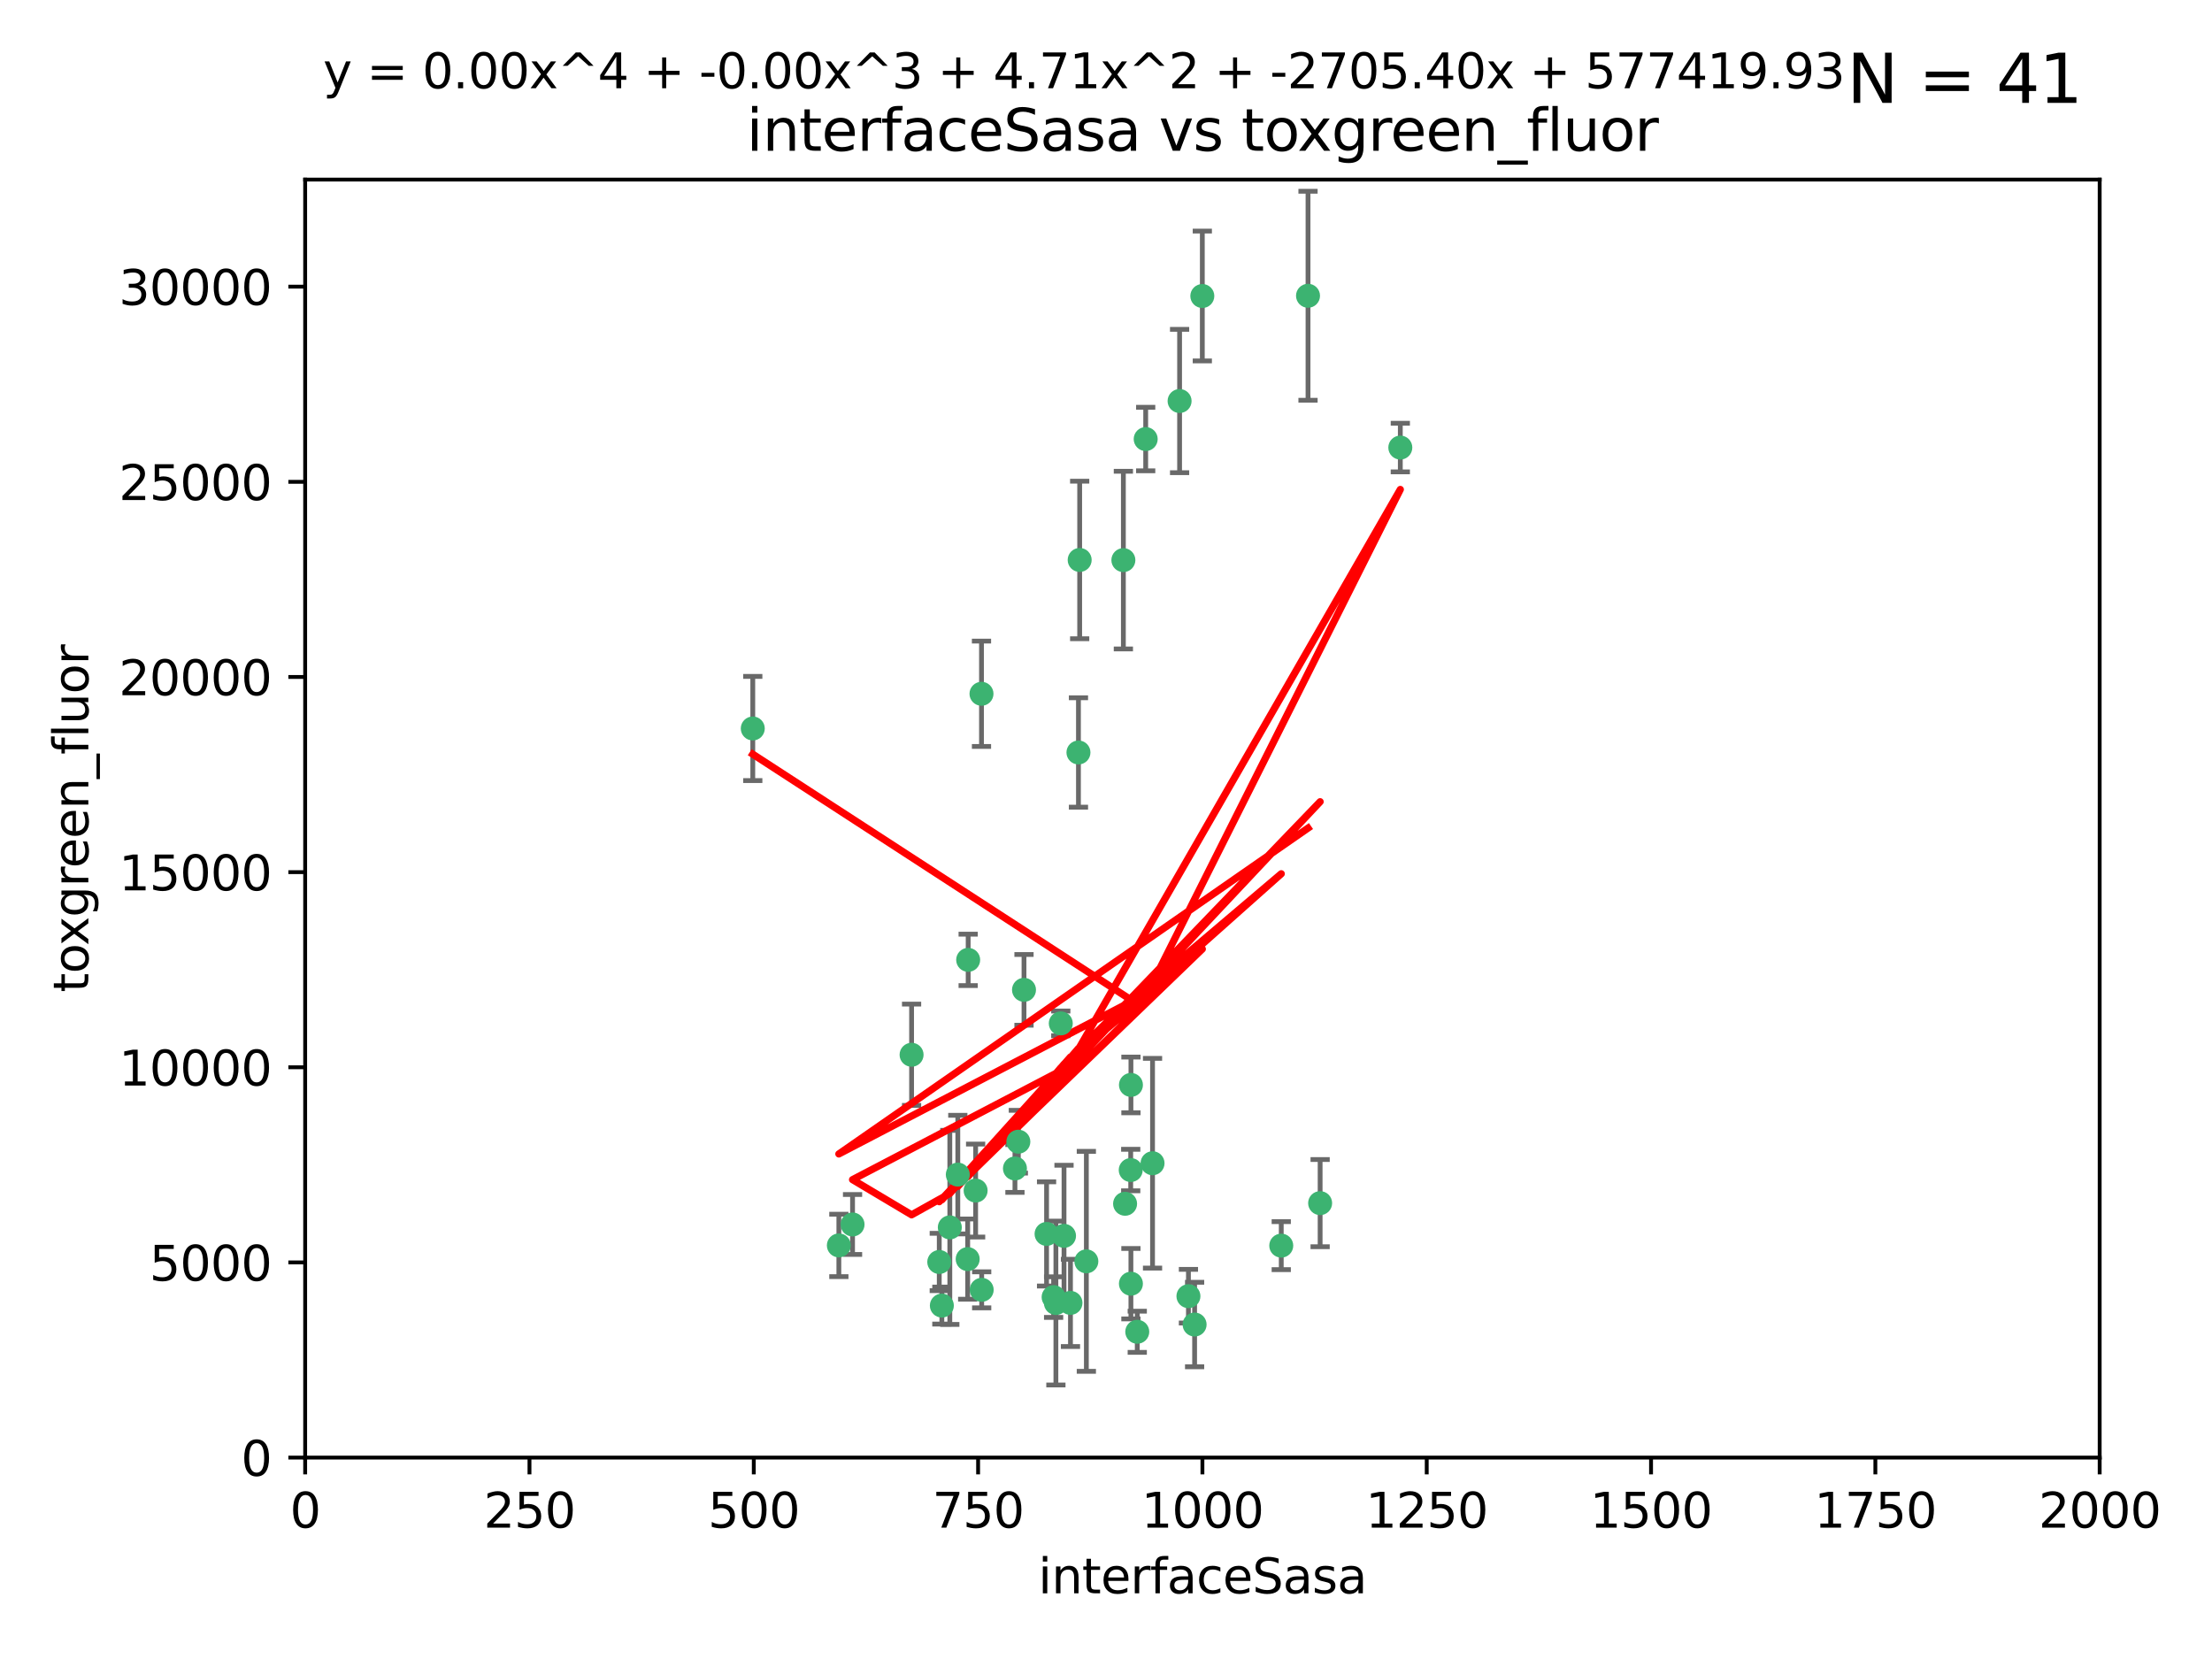<?xml version="1.0" encoding="utf-8" standalone="no"?>
<!DOCTYPE svg PUBLIC "-//W3C//DTD SVG 1.1//EN"
  "http://www.w3.org/Graphics/SVG/1.1/DTD/svg11.dtd">
<svg xmlns:xlink="http://www.w3.org/1999/xlink" width="460.8pt" height="345.6pt" viewBox="0 0 460.8 345.6" xmlns="http://www.w3.org/2000/svg" version="1.1">
 <defs>
  <style type="text/css">*{stroke-linejoin: round; stroke-linecap: butt}</style>
 </defs>
 <g id="figure_1">
  <g id="patch_1">
   <path d="M 0 345.6 
L 460.8 345.6 
L 460.8 0 
L 0 0 
z
" style="fill: #ffffff"/>
  </g>
  <g id="axes_1">
   <g id="patch_2">
    <path d="M 63.571 303.64 
L 437.4 303.64 
L 437.4 37.411 
L 63.571 37.411 
z
" style="fill: #ffffff"/>
   </g>
   <g id="PathCollection_1">
    <defs>
     <path id="mb8d87d3da0" d="M 0 1.118 
C 0.297 1.118 0.581 1 0.791 0.791 
C 1 0.581 1.118 0.297 1.118 0 
C 1.118 -0.297 1 -0.581 0.791 -0.791 
C 0.581 -1 0.297 -1.118 0 -1.118 
C -0.297 -1.118 -0.581 -1 -0.791 -0.791 
C -1 -0.581 -1.118 -0.297 -1.118 0 
C -1.118 0.297 -1 0.581 -0.791 0.791 
C -0.581 1 -0.297 1.118 0 1.118 
z
" style="stroke: #3cb371"/>
    </defs>
    <g clip-path="url(#p6230dd8025)">
     <use xlink:href="#mb8d87d3da0" x="272.484" y="61.614" style="fill: #3cb371; stroke: #3cb371"/>
     <use xlink:href="#mb8d87d3da0" x="174.75" y="259.442" style="fill: #3cb371; stroke: #3cb371"/>
     <use xlink:href="#mb8d87d3da0" x="234.02" y="116.682" style="fill: #3cb371; stroke: #3cb371"/>
     <use xlink:href="#mb8d87d3da0" x="238.669" y="91.463" style="fill: #3cb371; stroke: #3cb371"/>
     <use xlink:href="#mb8d87d3da0" x="245.731" y="83.54" style="fill: #3cb371; stroke: #3cb371"/>
     <use xlink:href="#mb8d87d3da0" x="266.908" y="259.488" style="fill: #3cb371; stroke: #3cb371"/>
     <use xlink:href="#mb8d87d3da0" x="240.095" y="242.324" style="fill: #3cb371; stroke: #3cb371"/>
     <use xlink:href="#mb8d87d3da0" x="291.711" y="93.237" style="fill: #3cb371; stroke: #3cb371"/>
     <use xlink:href="#mb8d87d3da0" x="224.916" y="116.65" style="fill: #3cb371; stroke: #3cb371"/>
     <use xlink:href="#mb8d87d3da0" x="250.465" y="61.664" style="fill: #3cb371; stroke: #3cb371"/>
     <use xlink:href="#mb8d87d3da0" x="204.462" y="144.527" style="fill: #3cb371; stroke: #3cb371"/>
     <use xlink:href="#mb8d87d3da0" x="201.688" y="199.958" style="fill: #3cb371; stroke: #3cb371"/>
     <use xlink:href="#mb8d87d3da0" x="224.662" y="156.754" style="fill: #3cb371; stroke: #3cb371"/>
     <use xlink:href="#mb8d87d3da0" x="204.503" y="268.694" style="fill: #3cb371; stroke: #3cb371"/>
     <use xlink:href="#mb8d87d3da0" x="275.007" y="250.635" style="fill: #3cb371; stroke: #3cb371"/>
     <use xlink:href="#mb8d87d3da0" x="234.375" y="250.767" style="fill: #3cb371; stroke: #3cb371"/>
     <use xlink:href="#mb8d87d3da0" x="221.654" y="257.451" style="fill: #3cb371; stroke: #3cb371"/>
     <use xlink:href="#mb8d87d3da0" x="212.14" y="237.838" style="fill: #3cb371; stroke: #3cb371"/>
     <use xlink:href="#mb8d87d3da0" x="195.666" y="262.896" style="fill: #3cb371; stroke: #3cb371"/>
     <use xlink:href="#mb8d87d3da0" x="235.596" y="226.007" style="fill: #3cb371; stroke: #3cb371"/>
     <use xlink:href="#mb8d87d3da0" x="247.573" y="270.018" style="fill: #3cb371; stroke: #3cb371"/>
     <use xlink:href="#mb8d87d3da0" x="235.59" y="267.417" style="fill: #3cb371; stroke: #3cb371"/>
     <use xlink:href="#mb8d87d3da0" x="201.587" y="262.293" style="fill: #3cb371; stroke: #3cb371"/>
     <use xlink:href="#mb8d87d3da0" x="236.912" y="277.431" style="fill: #3cb371; stroke: #3cb371"/>
     <use xlink:href="#mb8d87d3da0" x="219.488" y="270.21" style="fill: #3cb371; stroke: #3cb371"/>
     <use xlink:href="#mb8d87d3da0" x="196.206" y="271.976" style="fill: #3cb371; stroke: #3cb371"/>
     <use xlink:href="#mb8d87d3da0" x="226.308" y="262.761" style="fill: #3cb371; stroke: #3cb371"/>
     <use xlink:href="#mb8d87d3da0" x="203.241" y="248.016" style="fill: #3cb371; stroke: #3cb371"/>
     <use xlink:href="#mb8d87d3da0" x="248.859" y="275.924" style="fill: #3cb371; stroke: #3cb371"/>
     <use xlink:href="#mb8d87d3da0" x="220.981" y="213.19" style="fill: #3cb371; stroke: #3cb371"/>
     <use xlink:href="#mb8d87d3da0" x="213.318" y="206.203" style="fill: #3cb371; stroke: #3cb371"/>
     <use xlink:href="#mb8d87d3da0" x="219.963" y="271.445" style="fill: #3cb371; stroke: #3cb371"/>
     <use xlink:href="#mb8d87d3da0" x="177.602" y="255.08" style="fill: #3cb371; stroke: #3cb371"/>
     <use xlink:href="#mb8d87d3da0" x="189.899" y="219.726" style="fill: #3cb371; stroke: #3cb371"/>
     <use xlink:href="#mb8d87d3da0" x="197.864" y="255.69" style="fill: #3cb371; stroke: #3cb371"/>
     <use xlink:href="#mb8d87d3da0" x="223" y="271.416" style="fill: #3cb371; stroke: #3cb371"/>
     <use xlink:href="#mb8d87d3da0" x="218.019" y="257.051" style="fill: #3cb371; stroke: #3cb371"/>
     <use xlink:href="#mb8d87d3da0" x="211.432" y="243.416" style="fill: #3cb371; stroke: #3cb371"/>
     <use xlink:href="#mb8d87d3da0" x="199.529" y="244.691" style="fill: #3cb371; stroke: #3cb371"/>
     <use xlink:href="#mb8d87d3da0" x="235.549" y="243.742" style="fill: #3cb371; stroke: #3cb371"/>
     <use xlink:href="#mb8d87d3da0" x="156.817" y="151.755" style="fill: #3cb371; stroke: #3cb371"/>
    </g>
   </g>
   <g id="matplotlib.axis_1">
    <g id="xtick_1">
     <g id="line2d_1">
      <defs>
       <path id="me9c521b544" d="M 0 0 
L 0 3.5 
" style="stroke: #000000; stroke-width: 0.8"/>
      </defs>
      <g>
       <use xlink:href="#me9c521b544" x="63.571" y="303.64" style="stroke: #000000; stroke-width: 0.8"/>
      </g>
     </g>
     <g id="text_1">
      <!-- 0 -->
      <g transform="translate(60.39 318.238)scale(0.1 -0.1)">
       <defs>
        <path id="DejaVuSans-30" d="M 2034 4250 
Q 1547 4250 1301 3770 
Q 1056 3291 1056 2328 
Q 1056 1369 1301 889 
Q 1547 409 2034 409 
Q 2525 409 2770 889 
Q 3016 1369 3016 2328 
Q 3016 3291 2770 3770 
Q 2525 4250 2034 4250 
z
M 2034 4750 
Q 2819 4750 3233 4129 
Q 3647 3509 3647 2328 
Q 3647 1150 3233 529 
Q 2819 -91 2034 -91 
Q 1250 -91 836 529 
Q 422 1150 422 2328 
Q 422 3509 836 4129 
Q 1250 4750 2034 4750 
z
" transform="scale(0.016)"/>
       </defs>
       <use xlink:href="#DejaVuSans-30"/>
      </g>
     </g>
    </g>
    <g id="xtick_2">
     <g id="line2d_2">
      <g>
       <use xlink:href="#me9c521b544" x="110.3" y="303.64" style="stroke: #000000; stroke-width: 0.8"/>
      </g>
     </g>
     <g id="text_2">
      <!-- 250 -->
      <g transform="translate(100.756 318.238)scale(0.1 -0.1)">
       <defs>
        <path id="DejaVuSans-32" d="M 1228 531 
L 3431 531 
L 3431 0 
L 469 0 
L 469 531 
Q 828 903 1448 1529 
Q 2069 2156 2228 2338 
Q 2531 2678 2651 2914 
Q 2772 3150 2772 3378 
Q 2772 3750 2511 3984 
Q 2250 4219 1831 4219 
Q 1534 4219 1204 4116 
Q 875 4013 500 3803 
L 500 4441 
Q 881 4594 1212 4672 
Q 1544 4750 1819 4750 
Q 2544 4750 2975 4387 
Q 3406 4025 3406 3419 
Q 3406 3131 3298 2873 
Q 3191 2616 2906 2266 
Q 2828 2175 2409 1742 
Q 1991 1309 1228 531 
z
" transform="scale(0.016)"/>
        <path id="DejaVuSans-35" d="M 691 4666 
L 3169 4666 
L 3169 4134 
L 1269 4134 
L 1269 2991 
Q 1406 3038 1543 3061 
Q 1681 3084 1819 3084 
Q 2600 3084 3056 2656 
Q 3513 2228 3513 1497 
Q 3513 744 3044 326 
Q 2575 -91 1722 -91 
Q 1428 -91 1123 -41 
Q 819 9 494 109 
L 494 744 
Q 775 591 1075 516 
Q 1375 441 1709 441 
Q 2250 441 2565 725 
Q 2881 1009 2881 1497 
Q 2881 1984 2565 2268 
Q 2250 2553 1709 2553 
Q 1456 2553 1204 2497 
Q 953 2441 691 2322 
L 691 4666 
z
" transform="scale(0.016)"/>
       </defs>
       <use xlink:href="#DejaVuSans-32"/>
       <use xlink:href="#DejaVuSans-35" x="63.623"/>
       <use xlink:href="#DejaVuSans-30" x="127.246"/>
      </g>
     </g>
    </g>
    <g id="xtick_3">
     <g id="line2d_3">
      <g>
       <use xlink:href="#me9c521b544" x="157.028" y="303.64" style="stroke: #000000; stroke-width: 0.8"/>
      </g>
     </g>
     <g id="text_3">
      <!-- 500 -->
      <g transform="translate(147.485 318.238)scale(0.1 -0.1)">
       <use xlink:href="#DejaVuSans-35"/>
       <use xlink:href="#DejaVuSans-30" x="63.623"/>
       <use xlink:href="#DejaVuSans-30" x="127.246"/>
      </g>
     </g>
    </g>
    <g id="xtick_4">
     <g id="line2d_4">
      <g>
       <use xlink:href="#me9c521b544" x="203.757" y="303.64" style="stroke: #000000; stroke-width: 0.8"/>
      </g>
     </g>
     <g id="text_4">
      <!-- 750 -->
      <g transform="translate(194.213 318.238)scale(0.1 -0.1)">
       <defs>
        <path id="DejaVuSans-37" d="M 525 4666 
L 3525 4666 
L 3525 4397 
L 1831 0 
L 1172 0 
L 2766 4134 
L 525 4134 
L 525 4666 
z
" transform="scale(0.016)"/>
       </defs>
       <use xlink:href="#DejaVuSans-37"/>
       <use xlink:href="#DejaVuSans-35" x="63.623"/>
       <use xlink:href="#DejaVuSans-30" x="127.246"/>
      </g>
     </g>
    </g>
    <g id="xtick_5">
     <g id="line2d_5">
      <g>
       <use xlink:href="#me9c521b544" x="250.486" y="303.64" style="stroke: #000000; stroke-width: 0.8"/>
      </g>
     </g>
     <g id="text_5">
      <!-- 1000 -->
      <g transform="translate(237.761 318.238)scale(0.1 -0.1)">
       <defs>
        <path id="DejaVuSans-31" d="M 794 531 
L 1825 531 
L 1825 4091 
L 703 3866 
L 703 4441 
L 1819 4666 
L 2450 4666 
L 2450 531 
L 3481 531 
L 3481 0 
L 794 0 
L 794 531 
z
" transform="scale(0.016)"/>
       </defs>
       <use xlink:href="#DejaVuSans-31"/>
       <use xlink:href="#DejaVuSans-30" x="63.623"/>
       <use xlink:href="#DejaVuSans-30" x="127.246"/>
       <use xlink:href="#DejaVuSans-30" x="190.869"/>
      </g>
     </g>
    </g>
    <g id="xtick_6">
     <g id="line2d_6">
      <g>
       <use xlink:href="#me9c521b544" x="297.214" y="303.64" style="stroke: #000000; stroke-width: 0.8"/>
      </g>
     </g>
     <g id="text_6">
      <!-- 1250 -->
      <g transform="translate(284.489 318.238)scale(0.1 -0.1)">
       <use xlink:href="#DejaVuSans-31"/>
       <use xlink:href="#DejaVuSans-32" x="63.623"/>
       <use xlink:href="#DejaVuSans-35" x="127.246"/>
       <use xlink:href="#DejaVuSans-30" x="190.869"/>
      </g>
     </g>
    </g>
    <g id="xtick_7">
     <g id="line2d_7">
      <g>
       <use xlink:href="#me9c521b544" x="343.943" y="303.64" style="stroke: #000000; stroke-width: 0.8"/>
      </g>
     </g>
     <g id="text_7">
      <!-- 1500 -->
      <g transform="translate(331.218 318.238)scale(0.1 -0.1)">
       <use xlink:href="#DejaVuSans-31"/>
       <use xlink:href="#DejaVuSans-35" x="63.623"/>
       <use xlink:href="#DejaVuSans-30" x="127.246"/>
       <use xlink:href="#DejaVuSans-30" x="190.869"/>
      </g>
     </g>
    </g>
    <g id="xtick_8">
     <g id="line2d_8">
      <g>
       <use xlink:href="#me9c521b544" x="390.671" y="303.64" style="stroke: #000000; stroke-width: 0.8"/>
      </g>
     </g>
     <g id="text_8">
      <!-- 1750 -->
      <g transform="translate(377.946 318.238)scale(0.1 -0.1)">
       <use xlink:href="#DejaVuSans-31"/>
       <use xlink:href="#DejaVuSans-37" x="63.623"/>
       <use xlink:href="#DejaVuSans-35" x="127.246"/>
       <use xlink:href="#DejaVuSans-30" x="190.869"/>
      </g>
     </g>
    </g>
    <g id="xtick_9">
     <g id="line2d_9">
      <g>
       <use xlink:href="#me9c521b544" x="437.4" y="303.64" style="stroke: #000000; stroke-width: 0.8"/>
      </g>
     </g>
     <g id="text_9">
      <!-- 2000 -->
      <g transform="translate(424.675 318.238)scale(0.1 -0.1)">
       <use xlink:href="#DejaVuSans-32"/>
       <use xlink:href="#DejaVuSans-30" x="63.623"/>
       <use xlink:href="#DejaVuSans-30" x="127.246"/>
       <use xlink:href="#DejaVuSans-30" x="190.869"/>
      </g>
     </g>
    </g>
    <g id="text_10">
     <!-- interfaceSasa -->
     <g transform="translate(216.279 331.917)scale(0.1 -0.1)">
      <defs>
       <path id="DejaVuSans-69" d="M 603 3500 
L 1178 3500 
L 1178 0 
L 603 0 
L 603 3500 
z
M 603 4863 
L 1178 4863 
L 1178 4134 
L 603 4134 
L 603 4863 
z
" transform="scale(0.016)"/>
       <path id="DejaVuSans-6e" d="M 3513 2113 
L 3513 0 
L 2938 0 
L 2938 2094 
Q 2938 2591 2744 2837 
Q 2550 3084 2163 3084 
Q 1697 3084 1428 2787 
Q 1159 2491 1159 1978 
L 1159 0 
L 581 0 
L 581 3500 
L 1159 3500 
L 1159 2956 
Q 1366 3272 1645 3428 
Q 1925 3584 2291 3584 
Q 2894 3584 3203 3211 
Q 3513 2838 3513 2113 
z
" transform="scale(0.016)"/>
       <path id="DejaVuSans-74" d="M 1172 4494 
L 1172 3500 
L 2356 3500 
L 2356 3053 
L 1172 3053 
L 1172 1153 
Q 1172 725 1289 603 
Q 1406 481 1766 481 
L 2356 481 
L 2356 0 
L 1766 0 
Q 1100 0 847 248 
Q 594 497 594 1153 
L 594 3053 
L 172 3053 
L 172 3500 
L 594 3500 
L 594 4494 
L 1172 4494 
z
" transform="scale(0.016)"/>
       <path id="DejaVuSans-65" d="M 3597 1894 
L 3597 1613 
L 953 1613 
Q 991 1019 1311 708 
Q 1631 397 2203 397 
Q 2534 397 2845 478 
Q 3156 559 3463 722 
L 3463 178 
Q 3153 47 2828 -22 
Q 2503 -91 2169 -91 
Q 1331 -91 842 396 
Q 353 884 353 1716 
Q 353 2575 817 3079 
Q 1281 3584 2069 3584 
Q 2775 3584 3186 3129 
Q 3597 2675 3597 1894 
z
M 3022 2063 
Q 3016 2534 2758 2815 
Q 2500 3097 2075 3097 
Q 1594 3097 1305 2825 
Q 1016 2553 972 2059 
L 3022 2063 
z
" transform="scale(0.016)"/>
       <path id="DejaVuSans-72" d="M 2631 2963 
Q 2534 3019 2420 3045 
Q 2306 3072 2169 3072 
Q 1681 3072 1420 2755 
Q 1159 2438 1159 1844 
L 1159 0 
L 581 0 
L 581 3500 
L 1159 3500 
L 1159 2956 
Q 1341 3275 1631 3429 
Q 1922 3584 2338 3584 
Q 2397 3584 2469 3576 
Q 2541 3569 2628 3553 
L 2631 2963 
z
" transform="scale(0.016)"/>
       <path id="DejaVuSans-66" d="M 2375 4863 
L 2375 4384 
L 1825 4384 
Q 1516 4384 1395 4259 
Q 1275 4134 1275 3809 
L 1275 3500 
L 2222 3500 
L 2222 3053 
L 1275 3053 
L 1275 0 
L 697 0 
L 697 3053 
L 147 3053 
L 147 3500 
L 697 3500 
L 697 3744 
Q 697 4328 969 4595 
Q 1241 4863 1831 4863 
L 2375 4863 
z
" transform="scale(0.016)"/>
       <path id="DejaVuSans-61" d="M 2194 1759 
Q 1497 1759 1228 1600 
Q 959 1441 959 1056 
Q 959 750 1161 570 
Q 1363 391 1709 391 
Q 2188 391 2477 730 
Q 2766 1069 2766 1631 
L 2766 1759 
L 2194 1759 
z
M 3341 1997 
L 3341 0 
L 2766 0 
L 2766 531 
Q 2569 213 2275 61 
Q 1981 -91 1556 -91 
Q 1019 -91 701 211 
Q 384 513 384 1019 
Q 384 1609 779 1909 
Q 1175 2209 1959 2209 
L 2766 2209 
L 2766 2266 
Q 2766 2663 2505 2880 
Q 2244 3097 1772 3097 
Q 1472 3097 1187 3025 
Q 903 2953 641 2809 
L 641 3341 
Q 956 3463 1253 3523 
Q 1550 3584 1831 3584 
Q 2591 3584 2966 3190 
Q 3341 2797 3341 1997 
z
" transform="scale(0.016)"/>
       <path id="DejaVuSans-63" d="M 3122 3366 
L 3122 2828 
Q 2878 2963 2633 3030 
Q 2388 3097 2138 3097 
Q 1578 3097 1268 2742 
Q 959 2388 959 1747 
Q 959 1106 1268 751 
Q 1578 397 2138 397 
Q 2388 397 2633 464 
Q 2878 531 3122 666 
L 3122 134 
Q 2881 22 2623 -34 
Q 2366 -91 2075 -91 
Q 1284 -91 818 406 
Q 353 903 353 1747 
Q 353 2603 823 3093 
Q 1294 3584 2113 3584 
Q 2378 3584 2631 3529 
Q 2884 3475 3122 3366 
z
" transform="scale(0.016)"/>
       <path id="DejaVuSans-53" d="M 3425 4513 
L 3425 3897 
Q 3066 4069 2747 4153 
Q 2428 4238 2131 4238 
Q 1616 4238 1336 4038 
Q 1056 3838 1056 3469 
Q 1056 3159 1242 3001 
Q 1428 2844 1947 2747 
L 2328 2669 
Q 3034 2534 3370 2195 
Q 3706 1856 3706 1288 
Q 3706 609 3251 259 
Q 2797 -91 1919 -91 
Q 1588 -91 1214 -16 
Q 841 59 441 206 
L 441 856 
Q 825 641 1194 531 
Q 1563 422 1919 422 
Q 2459 422 2753 634 
Q 3047 847 3047 1241 
Q 3047 1584 2836 1778 
Q 2625 1972 2144 2069 
L 1759 2144 
Q 1053 2284 737 2584 
Q 422 2884 422 3419 
Q 422 4038 858 4394 
Q 1294 4750 2059 4750 
Q 2388 4750 2728 4690 
Q 3069 4631 3425 4513 
z
" transform="scale(0.016)"/>
       <path id="DejaVuSans-73" d="M 2834 3397 
L 2834 2853 
Q 2591 2978 2328 3040 
Q 2066 3103 1784 3103 
Q 1356 3103 1142 2972 
Q 928 2841 928 2578 
Q 928 2378 1081 2264 
Q 1234 2150 1697 2047 
L 1894 2003 
Q 2506 1872 2764 1633 
Q 3022 1394 3022 966 
Q 3022 478 2636 193 
Q 2250 -91 1575 -91 
Q 1294 -91 989 -36 
Q 684 19 347 128 
L 347 722 
Q 666 556 975 473 
Q 1284 391 1588 391 
Q 1994 391 2212 530 
Q 2431 669 2431 922 
Q 2431 1156 2273 1281 
Q 2116 1406 1581 1522 
L 1381 1569 
Q 847 1681 609 1914 
Q 372 2147 372 2553 
Q 372 3047 722 3315 
Q 1072 3584 1716 3584 
Q 2034 3584 2315 3537 
Q 2597 3491 2834 3397 
z
" transform="scale(0.016)"/>
      </defs>
      <use xlink:href="#DejaVuSans-69"/>
      <use xlink:href="#DejaVuSans-6e" x="27.783"/>
      <use xlink:href="#DejaVuSans-74" x="91.162"/>
      <use xlink:href="#DejaVuSans-65" x="130.371"/>
      <use xlink:href="#DejaVuSans-72" x="191.895"/>
      <use xlink:href="#DejaVuSans-66" x="233.008"/>
      <use xlink:href="#DejaVuSans-61" x="268.213"/>
      <use xlink:href="#DejaVuSans-63" x="329.492"/>
      <use xlink:href="#DejaVuSans-65" x="384.473"/>
      <use xlink:href="#DejaVuSans-53" x="445.996"/>
      <use xlink:href="#DejaVuSans-61" x="509.473"/>
      <use xlink:href="#DejaVuSans-73" x="570.752"/>
      <use xlink:href="#DejaVuSans-61" x="622.852"/>
     </g>
    </g>
   </g>
   <g id="matplotlib.axis_2">
    <g id="ytick_1">
     <g id="line2d_10">
      <defs>
       <path id="m6e68bcfae6" d="M 0 0 
L -3.5 0 
" style="stroke: #000000; stroke-width: 0.8"/>
      </defs>
      <g>
       <use xlink:href="#m6e68bcfae6" x="63.571" y="303.64" style="stroke: #000000; stroke-width: 0.8"/>
      </g>
     </g>
     <g id="text_11">
      <!-- 0 -->
      <g transform="translate(50.209 307.439)scale(0.1 -0.1)">
       <use xlink:href="#DejaVuSans-30"/>
      </g>
     </g>
    </g>
    <g id="ytick_2">
     <g id="line2d_11">
      <g>
       <use xlink:href="#m6e68bcfae6" x="63.571" y="262.986" style="stroke: #000000; stroke-width: 0.8"/>
      </g>
     </g>
     <g id="text_12">
      <!-- 5000 -->
      <g transform="translate(31.121 266.786)scale(0.1 -0.1)">
       <use xlink:href="#DejaVuSans-35"/>
       <use xlink:href="#DejaVuSans-30" x="63.623"/>
       <use xlink:href="#DejaVuSans-30" x="127.246"/>
       <use xlink:href="#DejaVuSans-30" x="190.869"/>
      </g>
     </g>
    </g>
    <g id="ytick_3">
     <g id="line2d_12">
      <g>
       <use xlink:href="#m6e68bcfae6" x="63.571" y="222.333" style="stroke: #000000; stroke-width: 0.8"/>
      </g>
     </g>
     <g id="text_13">
      <!-- 10000 -->
      <g transform="translate(24.759 226.132)scale(0.1 -0.1)">
       <use xlink:href="#DejaVuSans-31"/>
       <use xlink:href="#DejaVuSans-30" x="63.623"/>
       <use xlink:href="#DejaVuSans-30" x="127.246"/>
       <use xlink:href="#DejaVuSans-30" x="190.869"/>
       <use xlink:href="#DejaVuSans-30" x="254.492"/>
      </g>
     </g>
    </g>
    <g id="ytick_4">
     <g id="line2d_13">
      <g>
       <use xlink:href="#m6e68bcfae6" x="63.571" y="181.679" style="stroke: #000000; stroke-width: 0.8"/>
      </g>
     </g>
     <g id="text_14">
      <!-- 15000 -->
      <g transform="translate(24.759 185.478)scale(0.1 -0.1)">
       <use xlink:href="#DejaVuSans-31"/>
       <use xlink:href="#DejaVuSans-35" x="63.623"/>
       <use xlink:href="#DejaVuSans-30" x="127.246"/>
       <use xlink:href="#DejaVuSans-30" x="190.869"/>
       <use xlink:href="#DejaVuSans-30" x="254.492"/>
      </g>
     </g>
    </g>
    <g id="ytick_5">
     <g id="line2d_14">
      <g>
       <use xlink:href="#m6e68bcfae6" x="63.571" y="141.026" style="stroke: #000000; stroke-width: 0.8"/>
      </g>
     </g>
     <g id="text_15">
      <!-- 20000 -->
      <g transform="translate(24.759 144.825)scale(0.1 -0.1)">
       <use xlink:href="#DejaVuSans-32"/>
       <use xlink:href="#DejaVuSans-30" x="63.623"/>
       <use xlink:href="#DejaVuSans-30" x="127.246"/>
       <use xlink:href="#DejaVuSans-30" x="190.869"/>
       <use xlink:href="#DejaVuSans-30" x="254.492"/>
      </g>
     </g>
    </g>
    <g id="ytick_6">
     <g id="line2d_15">
      <g>
       <use xlink:href="#m6e68bcfae6" x="63.571" y="100.372" style="stroke: #000000; stroke-width: 0.8"/>
      </g>
     </g>
     <g id="text_16">
      <!-- 25000 -->
      <g transform="translate(24.759 104.171)scale(0.1 -0.1)">
       <use xlink:href="#DejaVuSans-32"/>
       <use xlink:href="#DejaVuSans-35" x="63.623"/>
       <use xlink:href="#DejaVuSans-30" x="127.246"/>
       <use xlink:href="#DejaVuSans-30" x="190.869"/>
       <use xlink:href="#DejaVuSans-30" x="254.492"/>
      </g>
     </g>
    </g>
    <g id="ytick_7">
     <g id="line2d_16">
      <g>
       <use xlink:href="#m6e68bcfae6" x="63.571" y="59.718" style="stroke: #000000; stroke-width: 0.8"/>
      </g>
     </g>
     <g id="text_17">
      <!-- 30000 -->
      <g transform="translate(24.759 63.518)scale(0.1 -0.1)">
       <defs>
        <path id="DejaVuSans-33" d="M 2597 2516 
Q 3050 2419 3304 2112 
Q 3559 1806 3559 1356 
Q 3559 666 3084 287 
Q 2609 -91 1734 -91 
Q 1441 -91 1130 -33 
Q 819 25 488 141 
L 488 750 
Q 750 597 1062 519 
Q 1375 441 1716 441 
Q 2309 441 2620 675 
Q 2931 909 2931 1356 
Q 2931 1769 2642 2001 
Q 2353 2234 1838 2234 
L 1294 2234 
L 1294 2753 
L 1863 2753 
Q 2328 2753 2575 2939 
Q 2822 3125 2822 3475 
Q 2822 3834 2567 4026 
Q 2313 4219 1838 4219 
Q 1578 4219 1281 4162 
Q 984 4106 628 3988 
L 628 4550 
Q 988 4650 1302 4700 
Q 1616 4750 1894 4750 
Q 2613 4750 3031 4423 
Q 3450 4097 3450 3541 
Q 3450 3153 3228 2886 
Q 3006 2619 2597 2516 
z
" transform="scale(0.016)"/>
       </defs>
       <use xlink:href="#DejaVuSans-33"/>
       <use xlink:href="#DejaVuSans-30" x="63.623"/>
       <use xlink:href="#DejaVuSans-30" x="127.246"/>
       <use xlink:href="#DejaVuSans-30" x="190.869"/>
       <use xlink:href="#DejaVuSans-30" x="254.492"/>
      </g>
     </g>
    </g>
    <g id="text_18">
     <!-- toxgreen_fluor -->
     <g transform="translate(18.401 206.72)rotate(-90)scale(0.1 -0.1)">
      <defs>
       <path id="DejaVuSans-6f" d="M 1959 3097 
Q 1497 3097 1228 2736 
Q 959 2375 959 1747 
Q 959 1119 1226 758 
Q 1494 397 1959 397 
Q 2419 397 2687 759 
Q 2956 1122 2956 1747 
Q 2956 2369 2687 2733 
Q 2419 3097 1959 3097 
z
M 1959 3584 
Q 2709 3584 3137 3096 
Q 3566 2609 3566 1747 
Q 3566 888 3137 398 
Q 2709 -91 1959 -91 
Q 1206 -91 779 398 
Q 353 888 353 1747 
Q 353 2609 779 3096 
Q 1206 3584 1959 3584 
z
" transform="scale(0.016)"/>
       <path id="DejaVuSans-78" d="M 3513 3500 
L 2247 1797 
L 3578 0 
L 2900 0 
L 1881 1375 
L 863 0 
L 184 0 
L 1544 1831 
L 300 3500 
L 978 3500 
L 1906 2253 
L 2834 3500 
L 3513 3500 
z
" transform="scale(0.016)"/>
       <path id="DejaVuSans-67" d="M 2906 1791 
Q 2906 2416 2648 2759 
Q 2391 3103 1925 3103 
Q 1463 3103 1205 2759 
Q 947 2416 947 1791 
Q 947 1169 1205 825 
Q 1463 481 1925 481 
Q 2391 481 2648 825 
Q 2906 1169 2906 1791 
z
M 3481 434 
Q 3481 -459 3084 -895 
Q 2688 -1331 1869 -1331 
Q 1566 -1331 1297 -1286 
Q 1028 -1241 775 -1147 
L 775 -588 
Q 1028 -725 1275 -790 
Q 1522 -856 1778 -856 
Q 2344 -856 2625 -561 
Q 2906 -266 2906 331 
L 2906 616 
Q 2728 306 2450 153 
Q 2172 0 1784 0 
Q 1141 0 747 490 
Q 353 981 353 1791 
Q 353 2603 747 3093 
Q 1141 3584 1784 3584 
Q 2172 3584 2450 3431 
Q 2728 3278 2906 2969 
L 2906 3500 
L 3481 3500 
L 3481 434 
z
" transform="scale(0.016)"/>
       <path id="DejaVuSans-5f" d="M 3263 -1063 
L 3263 -1509 
L -63 -1509 
L -63 -1063 
L 3263 -1063 
z
" transform="scale(0.016)"/>
       <path id="DejaVuSans-6c" d="M 603 4863 
L 1178 4863 
L 1178 0 
L 603 0 
L 603 4863 
z
" transform="scale(0.016)"/>
       <path id="DejaVuSans-75" d="M 544 1381 
L 544 3500 
L 1119 3500 
L 1119 1403 
Q 1119 906 1312 657 
Q 1506 409 1894 409 
Q 2359 409 2629 706 
Q 2900 1003 2900 1516 
L 2900 3500 
L 3475 3500 
L 3475 0 
L 2900 0 
L 2900 538 
Q 2691 219 2414 64 
Q 2138 -91 1772 -91 
Q 1169 -91 856 284 
Q 544 659 544 1381 
z
M 1991 3584 
L 1991 3584 
z
" transform="scale(0.016)"/>
      </defs>
      <use xlink:href="#DejaVuSans-74"/>
      <use xlink:href="#DejaVuSans-6f" x="39.209"/>
      <use xlink:href="#DejaVuSans-78" x="97.266"/>
      <use xlink:href="#DejaVuSans-67" x="156.445"/>
      <use xlink:href="#DejaVuSans-72" x="219.922"/>
      <use xlink:href="#DejaVuSans-65" x="258.785"/>
      <use xlink:href="#DejaVuSans-65" x="320.309"/>
      <use xlink:href="#DejaVuSans-6e" x="381.832"/>
      <use xlink:href="#DejaVuSans-5f" x="445.211"/>
      <use xlink:href="#DejaVuSans-66" x="495.211"/>
      <use xlink:href="#DejaVuSans-6c" x="530.416"/>
      <use xlink:href="#DejaVuSans-75" x="558.199"/>
      <use xlink:href="#DejaVuSans-6f" x="621.578"/>
      <use xlink:href="#DejaVuSans-72" x="682.76"/>
     </g>
    </g>
   </g>
   <g id="LineCollection_1">
    <path d="M 272.484 83.38 
L 272.484 39.848 
" clip-path="url(#p6230dd8025)" style="fill: none; stroke: #696969"/>
    <path d="M 174.75 265.941 
L 174.75 252.944 
" clip-path="url(#p6230dd8025)" style="fill: none; stroke: #696969"/>
    <path d="M 234.02 135.19 
L 234.02 98.175 
" clip-path="url(#p6230dd8025)" style="fill: none; stroke: #696969"/>
    <path d="M 238.669 98.075 
L 238.669 84.85 
" clip-path="url(#p6230dd8025)" style="fill: none; stroke: #696969"/>
    <path d="M 245.731 98.468 
L 245.731 68.613 
" clip-path="url(#p6230dd8025)" style="fill: none; stroke: #696969"/>
    <path d="M 266.908 264.487 
L 266.908 254.489 
" clip-path="url(#p6230dd8025)" style="fill: none; stroke: #696969"/>
    <path d="M 240.095 264.166 
L 240.095 220.481 
" clip-path="url(#p6230dd8025)" style="fill: none; stroke: #696969"/>
    <path d="M 291.711 98.3 
L 291.711 88.175 
" clip-path="url(#p6230dd8025)" style="fill: none; stroke: #696969"/>
    <path d="M 224.916 133.058 
L 224.916 100.243 
" clip-path="url(#p6230dd8025)" style="fill: none; stroke: #696969"/>
    <path d="M 250.465 75.185 
L 250.465 48.142 
" clip-path="url(#p6230dd8025)" style="fill: none; stroke: #696969"/>
    <path d="M 204.462 155.498 
L 204.462 133.556 
" clip-path="url(#p6230dd8025)" style="fill: none; stroke: #696969"/>
    <path d="M 201.688 205.31 
L 201.688 194.605 
" clip-path="url(#p6230dd8025)" style="fill: none; stroke: #696969"/>
    <path d="M 224.662 168.148 
L 224.662 145.359 
" clip-path="url(#p6230dd8025)" style="fill: none; stroke: #696969"/>
    <path d="M 204.503 272.448 
L 204.503 264.94 
" clip-path="url(#p6230dd8025)" style="fill: none; stroke: #696969"/>
    <path d="M 275.007 259.717 
L 275.007 241.553 
" clip-path="url(#p6230dd8025)" style="fill: none; stroke: #696969"/>
    <path d="M 234.375 251.458 
L 234.375 250.077 
" clip-path="url(#p6230dd8025)" style="fill: none; stroke: #696969"/>
    <path d="M 221.654 272.157 
L 221.654 242.746 
" clip-path="url(#p6230dd8025)" style="fill: none; stroke: #696969"/>
    <path d="M 212.14 244.374 
L 212.14 231.301 
" clip-path="url(#p6230dd8025)" style="fill: none; stroke: #696969"/>
    <path d="M 195.666 268.864 
L 195.666 256.927 
" clip-path="url(#p6230dd8025)" style="fill: none; stroke: #696969"/>
    <path d="M 235.596 231.811 
L 235.596 220.203 
" clip-path="url(#p6230dd8025)" style="fill: none; stroke: #696969"/>
    <path d="M 247.573 275.607 
L 247.573 264.429 
" clip-path="url(#p6230dd8025)" style="fill: none; stroke: #696969"/>
    <path d="M 235.59 274.752 
L 235.59 260.081 
" clip-path="url(#p6230dd8025)" style="fill: none; stroke: #696969"/>
    <path d="M 201.587 270.647 
L 201.587 253.939 
" clip-path="url(#p6230dd8025)" style="fill: none; stroke: #696969"/>
    <path d="M 236.912 281.719 
L 236.912 273.143 
" clip-path="url(#p6230dd8025)" style="fill: none; stroke: #696969"/>
    <path d="M 219.488 274.44 
L 219.488 265.981 
" clip-path="url(#p6230dd8025)" style="fill: none; stroke: #696969"/>
    <path d="M 196.206 275.827 
L 196.206 268.125 
" clip-path="url(#p6230dd8025)" style="fill: none; stroke: #696969"/>
    <path d="M 226.308 285.673 
L 226.308 239.849 
" clip-path="url(#p6230dd8025)" style="fill: none; stroke: #696969"/>
    <path d="M 203.241 257.7 
L 203.241 238.331 
" clip-path="url(#p6230dd8025)" style="fill: none; stroke: #696969"/>
    <path d="M 248.859 284.727 
L 248.859 267.12 
" clip-path="url(#p6230dd8025)" style="fill: none; stroke: #696969"/>
    <path d="M 220.981 215.762 
L 220.981 210.618 
" clip-path="url(#p6230dd8025)" style="fill: none; stroke: #696969"/>
    <path d="M 213.318 213.569 
L 213.318 198.836 
" clip-path="url(#p6230dd8025)" style="fill: none; stroke: #696969"/>
    <path d="M 219.963 288.513 
L 219.963 254.376 
" clip-path="url(#p6230dd8025)" style="fill: none; stroke: #696969"/>
    <path d="M 177.602 261.323 
L 177.602 248.837 
" clip-path="url(#p6230dd8025)" style="fill: none; stroke: #696969"/>
    <path d="M 189.899 230.277 
L 189.899 209.176 
" clip-path="url(#p6230dd8025)" style="fill: none; stroke: #696969"/>
    <path d="M 197.864 275.904 
L 197.864 235.477 
" clip-path="url(#p6230dd8025)" style="fill: none; stroke: #696969"/>
    <path d="M 223 280.503 
L 223 262.329 
" clip-path="url(#p6230dd8025)" style="fill: none; stroke: #696969"/>
    <path d="M 218.019 267.904 
L 218.019 246.198 
" clip-path="url(#p6230dd8025)" style="fill: none; stroke: #696969"/>
    <path d="M 211.432 248.392 
L 211.432 238.44 
" clip-path="url(#p6230dd8025)" style="fill: none; stroke: #696969"/>
    <path d="M 199.529 257.049 
L 199.529 232.333 
" clip-path="url(#p6230dd8025)" style="fill: none; stroke: #696969"/>
    <path d="M 235.549 248.063 
L 235.549 239.42 
" clip-path="url(#p6230dd8025)" style="fill: none; stroke: #696969"/>
    <path d="M 156.817 162.606 
L 156.817 140.905 
" clip-path="url(#p6230dd8025)" style="fill: none; stroke: #696969"/>
   </g>
   <g id="line2d_17">
    <defs>
     <path id="m397739770d" d="M 2 0 
L -2 -0 
" style="stroke: #696969"/>
    </defs>
    <g clip-path="url(#p6230dd8025)">
     <use xlink:href="#m397739770d" x="272.484" y="83.38" style="fill: #696969; stroke: #696969"/>
     <use xlink:href="#m397739770d" x="174.75" y="265.941" style="fill: #696969; stroke: #696969"/>
     <use xlink:href="#m397739770d" x="234.02" y="135.19" style="fill: #696969; stroke: #696969"/>
     <use xlink:href="#m397739770d" x="238.669" y="98.075" style="fill: #696969; stroke: #696969"/>
     <use xlink:href="#m397739770d" x="245.731" y="98.468" style="fill: #696969; stroke: #696969"/>
     <use xlink:href="#m397739770d" x="266.908" y="264.487" style="fill: #696969; stroke: #696969"/>
     <use xlink:href="#m397739770d" x="240.095" y="264.166" style="fill: #696969; stroke: #696969"/>
     <use xlink:href="#m397739770d" x="291.711" y="98.3" style="fill: #696969; stroke: #696969"/>
     <use xlink:href="#m397739770d" x="224.916" y="133.058" style="fill: #696969; stroke: #696969"/>
     <use xlink:href="#m397739770d" x="250.465" y="75.185" style="fill: #696969; stroke: #696969"/>
     <use xlink:href="#m397739770d" x="204.462" y="155.498" style="fill: #696969; stroke: #696969"/>
     <use xlink:href="#m397739770d" x="201.688" y="205.31" style="fill: #696969; stroke: #696969"/>
     <use xlink:href="#m397739770d" x="224.662" y="168.148" style="fill: #696969; stroke: #696969"/>
     <use xlink:href="#m397739770d" x="204.503" y="272.448" style="fill: #696969; stroke: #696969"/>
     <use xlink:href="#m397739770d" x="275.007" y="259.717" style="fill: #696969; stroke: #696969"/>
     <use xlink:href="#m397739770d" x="234.375" y="251.458" style="fill: #696969; stroke: #696969"/>
     <use xlink:href="#m397739770d" x="221.654" y="272.157" style="fill: #696969; stroke: #696969"/>
     <use xlink:href="#m397739770d" x="212.14" y="244.374" style="fill: #696969; stroke: #696969"/>
     <use xlink:href="#m397739770d" x="195.666" y="268.864" style="fill: #696969; stroke: #696969"/>
     <use xlink:href="#m397739770d" x="235.596" y="231.811" style="fill: #696969; stroke: #696969"/>
     <use xlink:href="#m397739770d" x="247.573" y="275.607" style="fill: #696969; stroke: #696969"/>
     <use xlink:href="#m397739770d" x="235.59" y="274.752" style="fill: #696969; stroke: #696969"/>
     <use xlink:href="#m397739770d" x="201.587" y="270.647" style="fill: #696969; stroke: #696969"/>
     <use xlink:href="#m397739770d" x="236.912" y="281.719" style="fill: #696969; stroke: #696969"/>
     <use xlink:href="#m397739770d" x="219.488" y="274.44" style="fill: #696969; stroke: #696969"/>
     <use xlink:href="#m397739770d" x="196.206" y="275.827" style="fill: #696969; stroke: #696969"/>
     <use xlink:href="#m397739770d" x="226.308" y="285.673" style="fill: #696969; stroke: #696969"/>
     <use xlink:href="#m397739770d" x="203.241" y="257.7" style="fill: #696969; stroke: #696969"/>
     <use xlink:href="#m397739770d" x="248.859" y="284.727" style="fill: #696969; stroke: #696969"/>
     <use xlink:href="#m397739770d" x="220.981" y="215.762" style="fill: #696969; stroke: #696969"/>
     <use xlink:href="#m397739770d" x="213.318" y="213.569" style="fill: #696969; stroke: #696969"/>
     <use xlink:href="#m397739770d" x="219.963" y="288.513" style="fill: #696969; stroke: #696969"/>
     <use xlink:href="#m397739770d" x="177.602" y="261.323" style="fill: #696969; stroke: #696969"/>
     <use xlink:href="#m397739770d" x="189.899" y="230.277" style="fill: #696969; stroke: #696969"/>
     <use xlink:href="#m397739770d" x="197.864" y="275.904" style="fill: #696969; stroke: #696969"/>
     <use xlink:href="#m397739770d" x="223" y="280.503" style="fill: #696969; stroke: #696969"/>
     <use xlink:href="#m397739770d" x="218.019" y="267.904" style="fill: #696969; stroke: #696969"/>
     <use xlink:href="#m397739770d" x="211.432" y="248.392" style="fill: #696969; stroke: #696969"/>
     <use xlink:href="#m397739770d" x="199.529" y="257.049" style="fill: #696969; stroke: #696969"/>
     <use xlink:href="#m397739770d" x="235.549" y="248.063" style="fill: #696969; stroke: #696969"/>
     <use xlink:href="#m397739770d" x="156.817" y="162.606" style="fill: #696969; stroke: #696969"/>
    </g>
   </g>
   <g id="line2d_18">
    <g clip-path="url(#p6230dd8025)">
     <use xlink:href="#m397739770d" x="272.484" y="39.848" style="fill: #696969; stroke: #696969"/>
     <use xlink:href="#m397739770d" x="174.75" y="252.944" style="fill: #696969; stroke: #696969"/>
     <use xlink:href="#m397739770d" x="234.02" y="98.175" style="fill: #696969; stroke: #696969"/>
     <use xlink:href="#m397739770d" x="238.669" y="84.85" style="fill: #696969; stroke: #696969"/>
     <use xlink:href="#m397739770d" x="245.731" y="68.613" style="fill: #696969; stroke: #696969"/>
     <use xlink:href="#m397739770d" x="266.908" y="254.489" style="fill: #696969; stroke: #696969"/>
     <use xlink:href="#m397739770d" x="240.095" y="220.481" style="fill: #696969; stroke: #696969"/>
     <use xlink:href="#m397739770d" x="291.711" y="88.175" style="fill: #696969; stroke: #696969"/>
     <use xlink:href="#m397739770d" x="224.916" y="100.243" style="fill: #696969; stroke: #696969"/>
     <use xlink:href="#m397739770d" x="250.465" y="48.142" style="fill: #696969; stroke: #696969"/>
     <use xlink:href="#m397739770d" x="204.462" y="133.556" style="fill: #696969; stroke: #696969"/>
     <use xlink:href="#m397739770d" x="201.688" y="194.605" style="fill: #696969; stroke: #696969"/>
     <use xlink:href="#m397739770d" x="224.662" y="145.359" style="fill: #696969; stroke: #696969"/>
     <use xlink:href="#m397739770d" x="204.503" y="264.94" style="fill: #696969; stroke: #696969"/>
     <use xlink:href="#m397739770d" x="275.007" y="241.553" style="fill: #696969; stroke: #696969"/>
     <use xlink:href="#m397739770d" x="234.375" y="250.077" style="fill: #696969; stroke: #696969"/>
     <use xlink:href="#m397739770d" x="221.654" y="242.746" style="fill: #696969; stroke: #696969"/>
     <use xlink:href="#m397739770d" x="212.14" y="231.301" style="fill: #696969; stroke: #696969"/>
     <use xlink:href="#m397739770d" x="195.666" y="256.927" style="fill: #696969; stroke: #696969"/>
     <use xlink:href="#m397739770d" x="235.596" y="220.203" style="fill: #696969; stroke: #696969"/>
     <use xlink:href="#m397739770d" x="247.573" y="264.429" style="fill: #696969; stroke: #696969"/>
     <use xlink:href="#m397739770d" x="235.59" y="260.081" style="fill: #696969; stroke: #696969"/>
     <use xlink:href="#m397739770d" x="201.587" y="253.939" style="fill: #696969; stroke: #696969"/>
     <use xlink:href="#m397739770d" x="236.912" y="273.143" style="fill: #696969; stroke: #696969"/>
     <use xlink:href="#m397739770d" x="219.488" y="265.981" style="fill: #696969; stroke: #696969"/>
     <use xlink:href="#m397739770d" x="196.206" y="268.125" style="fill: #696969; stroke: #696969"/>
     <use xlink:href="#m397739770d" x="226.308" y="239.849" style="fill: #696969; stroke: #696969"/>
     <use xlink:href="#m397739770d" x="203.241" y="238.331" style="fill: #696969; stroke: #696969"/>
     <use xlink:href="#m397739770d" x="248.859" y="267.12" style="fill: #696969; stroke: #696969"/>
     <use xlink:href="#m397739770d" x="220.981" y="210.618" style="fill: #696969; stroke: #696969"/>
     <use xlink:href="#m397739770d" x="213.318" y="198.836" style="fill: #696969; stroke: #696969"/>
     <use xlink:href="#m397739770d" x="219.963" y="254.376" style="fill: #696969; stroke: #696969"/>
     <use xlink:href="#m397739770d" x="177.602" y="248.837" style="fill: #696969; stroke: #696969"/>
     <use xlink:href="#m397739770d" x="189.899" y="209.176" style="fill: #696969; stroke: #696969"/>
     <use xlink:href="#m397739770d" x="197.864" y="235.477" style="fill: #696969; stroke: #696969"/>
     <use xlink:href="#m397739770d" x="223" y="262.329" style="fill: #696969; stroke: #696969"/>
     <use xlink:href="#m397739770d" x="218.019" y="246.198" style="fill: #696969; stroke: #696969"/>
     <use xlink:href="#m397739770d" x="211.432" y="238.44" style="fill: #696969; stroke: #696969"/>
     <use xlink:href="#m397739770d" x="199.529" y="232.333" style="fill: #696969; stroke: #696969"/>
     <use xlink:href="#m397739770d" x="235.549" y="239.42" style="fill: #696969; stroke: #696969"/>
     <use xlink:href="#m397739770d" x="156.817" y="140.905" style="fill: #696969; stroke: #696969"/>
    </g>
   </g>
   <g id="line2d_19">
    <path d="M 272.484 172.508 
L 174.75 240.388 
L 234.02 209.501 
L 238.669 205.819 
L 245.731 200.878 
L 266.908 182.023 
L 240.095 204.77 
L 291.711 101.964 
L 224.916 218.13 
L 250.465 197.698 
L 204.462 242.055 
L 201.688 245.036 
L 224.662 218.399 
L 204.503 242.009 
L 275.007 167.013 
L 234.375 209.204 
L 221.654 221.681 
L 212.14 232.957 
L 195.666 250.337 
L 235.596 208.203 
L 247.573 199.647 
L 235.59 208.207 
L 201.587 245.139 
L 236.912 207.159 
L 219.488 224.151 
L 196.206 249.947 
L 226.308 216.684 
L 203.241 243.398 
L 248.859 198.786 
L 220.981 222.439 
L 213.318 231.523 
L 219.963 223.603 
L 177.602 245.741 
L 189.899 253.071 
L 197.864 248.632 
L 223 220.189 
L 218.019 225.869 
L 211.432 233.82 
L 199.529 247.153 
L 235.549 208.241 
L 156.817 157.113 
" clip-path="url(#p6230dd8025)" style="fill: none; stroke: #ff0000; stroke-width: 1.5; stroke-linecap: square"/>
   </g>
   <g id="line2d_20">
    <defs>
     <path id="m5fefdc7876" d="M 0 2 
C 0.53 2 1.039 1.789 1.414 1.414 
C 1.789 1.039 2 0.53 2 0 
C 2 -0.53 1.789 -1.039 1.414 -1.414 
C 1.039 -1.789 0.53 -2 0 -2 
C -0.53 -2 -1.039 -1.789 -1.414 -1.414 
C -1.789 -1.039 -2 -0.53 -2 0 
C -2 0.53 -1.789 1.039 -1.414 1.414 
C -1.039 1.789 -0.53 2 0 2 
z
" style="stroke: #3cb371"/>
    </defs>
    <g clip-path="url(#p6230dd8025)">
     <use xlink:href="#m5fefdc7876" x="272.484" y="61.614" style="fill: #3cb371; stroke: #3cb371"/>
     <use xlink:href="#m5fefdc7876" x="174.75" y="259.442" style="fill: #3cb371; stroke: #3cb371"/>
     <use xlink:href="#m5fefdc7876" x="234.02" y="116.682" style="fill: #3cb371; stroke: #3cb371"/>
     <use xlink:href="#m5fefdc7876" x="238.669" y="91.463" style="fill: #3cb371; stroke: #3cb371"/>
     <use xlink:href="#m5fefdc7876" x="245.731" y="83.54" style="fill: #3cb371; stroke: #3cb371"/>
     <use xlink:href="#m5fefdc7876" x="266.908" y="259.488" style="fill: #3cb371; stroke: #3cb371"/>
     <use xlink:href="#m5fefdc7876" x="240.095" y="242.324" style="fill: #3cb371; stroke: #3cb371"/>
     <use xlink:href="#m5fefdc7876" x="291.711" y="93.237" style="fill: #3cb371; stroke: #3cb371"/>
     <use xlink:href="#m5fefdc7876" x="224.916" y="116.65" style="fill: #3cb371; stroke: #3cb371"/>
     <use xlink:href="#m5fefdc7876" x="250.465" y="61.664" style="fill: #3cb371; stroke: #3cb371"/>
     <use xlink:href="#m5fefdc7876" x="204.462" y="144.527" style="fill: #3cb371; stroke: #3cb371"/>
     <use xlink:href="#m5fefdc7876" x="201.688" y="199.958" style="fill: #3cb371; stroke: #3cb371"/>
     <use xlink:href="#m5fefdc7876" x="224.662" y="156.754" style="fill: #3cb371; stroke: #3cb371"/>
     <use xlink:href="#m5fefdc7876" x="204.503" y="268.694" style="fill: #3cb371; stroke: #3cb371"/>
     <use xlink:href="#m5fefdc7876" x="275.007" y="250.635" style="fill: #3cb371; stroke: #3cb371"/>
     <use xlink:href="#m5fefdc7876" x="234.375" y="250.767" style="fill: #3cb371; stroke: #3cb371"/>
     <use xlink:href="#m5fefdc7876" x="221.654" y="257.451" style="fill: #3cb371; stroke: #3cb371"/>
     <use xlink:href="#m5fefdc7876" x="212.14" y="237.838" style="fill: #3cb371; stroke: #3cb371"/>
     <use xlink:href="#m5fefdc7876" x="195.666" y="262.896" style="fill: #3cb371; stroke: #3cb371"/>
     <use xlink:href="#m5fefdc7876" x="235.596" y="226.007" style="fill: #3cb371; stroke: #3cb371"/>
     <use xlink:href="#m5fefdc7876" x="247.573" y="270.018" style="fill: #3cb371; stroke: #3cb371"/>
     <use xlink:href="#m5fefdc7876" x="235.59" y="267.417" style="fill: #3cb371; stroke: #3cb371"/>
     <use xlink:href="#m5fefdc7876" x="201.587" y="262.293" style="fill: #3cb371; stroke: #3cb371"/>
     <use xlink:href="#m5fefdc7876" x="236.912" y="277.431" style="fill: #3cb371; stroke: #3cb371"/>
     <use xlink:href="#m5fefdc7876" x="219.488" y="270.21" style="fill: #3cb371; stroke: #3cb371"/>
     <use xlink:href="#m5fefdc7876" x="196.206" y="271.976" style="fill: #3cb371; stroke: #3cb371"/>
     <use xlink:href="#m5fefdc7876" x="226.308" y="262.761" style="fill: #3cb371; stroke: #3cb371"/>
     <use xlink:href="#m5fefdc7876" x="203.241" y="248.016" style="fill: #3cb371; stroke: #3cb371"/>
     <use xlink:href="#m5fefdc7876" x="248.859" y="275.924" style="fill: #3cb371; stroke: #3cb371"/>
     <use xlink:href="#m5fefdc7876" x="220.981" y="213.19" style="fill: #3cb371; stroke: #3cb371"/>
     <use xlink:href="#m5fefdc7876" x="213.318" y="206.203" style="fill: #3cb371; stroke: #3cb371"/>
     <use xlink:href="#m5fefdc7876" x="219.963" y="271.445" style="fill: #3cb371; stroke: #3cb371"/>
     <use xlink:href="#m5fefdc7876" x="177.602" y="255.08" style="fill: #3cb371; stroke: #3cb371"/>
     <use xlink:href="#m5fefdc7876" x="189.899" y="219.726" style="fill: #3cb371; stroke: #3cb371"/>
     <use xlink:href="#m5fefdc7876" x="197.864" y="255.69" style="fill: #3cb371; stroke: #3cb371"/>
     <use xlink:href="#m5fefdc7876" x="223" y="271.416" style="fill: #3cb371; stroke: #3cb371"/>
     <use xlink:href="#m5fefdc7876" x="218.019" y="257.051" style="fill: #3cb371; stroke: #3cb371"/>
     <use xlink:href="#m5fefdc7876" x="211.432" y="243.416" style="fill: #3cb371; stroke: #3cb371"/>
     <use xlink:href="#m5fefdc7876" x="199.529" y="244.691" style="fill: #3cb371; stroke: #3cb371"/>
     <use xlink:href="#m5fefdc7876" x="235.549" y="243.742" style="fill: #3cb371; stroke: #3cb371"/>
     <use xlink:href="#m5fefdc7876" x="156.817" y="151.755" style="fill: #3cb371; stroke: #3cb371"/>
    </g>
   </g>
   <g id="patch_3">
    <path d="M 63.571 303.64 
L 63.571 37.411 
" style="fill: none; stroke: #000000; stroke-width: 0.8; stroke-linejoin: miter; stroke-linecap: square"/>
   </g>
   <g id="patch_4">
    <path d="M 437.4 303.64 
L 437.4 37.411 
" style="fill: none; stroke: #000000; stroke-width: 0.8; stroke-linejoin: miter; stroke-linecap: square"/>
   </g>
   <g id="patch_5">
    <path d="M 63.571 303.64 
L 437.4 303.64 
" style="fill: none; stroke: #000000; stroke-width: 0.8; stroke-linejoin: miter; stroke-linecap: square"/>
   </g>
   <g id="patch_6">
    <path d="M 63.571 37.411 
L 437.4 37.411 
" style="fill: none; stroke: #000000; stroke-width: 0.8; stroke-linejoin: miter; stroke-linecap: square"/>
   </g>
   <g id="text_19">
    <!-- N = 41 -->
    <g transform="translate(384.743 21.426)scale(0.14 -0.14)">
     <defs>
      <path id="DejaVuSans-4e" d="M 628 4666 
L 1478 4666 
L 3547 763 
L 3547 4666 
L 4159 4666 
L 4159 0 
L 3309 0 
L 1241 3903 
L 1241 0 
L 628 0 
L 628 4666 
z
" transform="scale(0.016)"/>
      <path id="DejaVuSans-20" transform="scale(0.016)"/>
      <path id="DejaVuSans-3d" d="M 678 2906 
L 4684 2906 
L 4684 2381 
L 678 2381 
L 678 2906 
z
M 678 1631 
L 4684 1631 
L 4684 1100 
L 678 1100 
L 678 1631 
z
" transform="scale(0.016)"/>
      <path id="DejaVuSans-34" d="M 2419 4116 
L 825 1625 
L 2419 1625 
L 2419 4116 
z
M 2253 4666 
L 3047 4666 
L 3047 1625 
L 3713 1625 
L 3713 1100 
L 3047 1100 
L 3047 0 
L 2419 0 
L 2419 1100 
L 313 1100 
L 313 1709 
L 2253 4666 
z
" transform="scale(0.016)"/>
     </defs>
     <use xlink:href="#DejaVuSans-4e"/>
     <use xlink:href="#DejaVuSans-20" x="74.805"/>
     <use xlink:href="#DejaVuSans-3d" x="106.592"/>
     <use xlink:href="#DejaVuSans-20" x="190.381"/>
     <use xlink:href="#DejaVuSans-34" x="222.168"/>
     <use xlink:href="#DejaVuSans-31" x="285.791"/>
    </g>
   </g>
   <g id="text_20">
    <!-- y = 0.00x^4 + -0.00x^3 + 4.71x^2 + -2705.40x + 577419.93 -->
    <g transform="translate(67.31 18.387)scale(0.1 -0.1)">
     <defs>
      <path id="DejaVuSans-79" d="M 2059 -325 
Q 1816 -950 1584 -1140 
Q 1353 -1331 966 -1331 
L 506 -1331 
L 506 -850 
L 844 -850 
Q 1081 -850 1212 -737 
Q 1344 -625 1503 -206 
L 1606 56 
L 191 3500 
L 800 3500 
L 1894 763 
L 2988 3500 
L 3597 3500 
L 2059 -325 
z
" transform="scale(0.016)"/>
      <path id="DejaVuSans-2e" d="M 684 794 
L 1344 794 
L 1344 0 
L 684 0 
L 684 794 
z
" transform="scale(0.016)"/>
      <path id="DejaVuSans-5e" d="M 2988 4666 
L 4684 2925 
L 4056 2925 
L 2681 4159 
L 1306 2925 
L 678 2925 
L 2375 4666 
L 2988 4666 
z
" transform="scale(0.016)"/>
      <path id="DejaVuSans-2b" d="M 2944 4013 
L 2944 2272 
L 4684 2272 
L 4684 1741 
L 2944 1741 
L 2944 0 
L 2419 0 
L 2419 1741 
L 678 1741 
L 678 2272 
L 2419 2272 
L 2419 4013 
L 2944 4013 
z
" transform="scale(0.016)"/>
      <path id="DejaVuSans-2d" d="M 313 2009 
L 1997 2009 
L 1997 1497 
L 313 1497 
L 313 2009 
z
" transform="scale(0.016)"/>
      <path id="DejaVuSans-39" d="M 703 97 
L 703 672 
Q 941 559 1184 500 
Q 1428 441 1663 441 
Q 2288 441 2617 861 
Q 2947 1281 2994 2138 
Q 2813 1869 2534 1725 
Q 2256 1581 1919 1581 
Q 1219 1581 811 2004 
Q 403 2428 403 3163 
Q 403 3881 828 4315 
Q 1253 4750 1959 4750 
Q 2769 4750 3195 4129 
Q 3622 3509 3622 2328 
Q 3622 1225 3098 567 
Q 2575 -91 1691 -91 
Q 1453 -91 1209 -44 
Q 966 3 703 97 
z
M 1959 2075 
Q 2384 2075 2632 2365 
Q 2881 2656 2881 3163 
Q 2881 3666 2632 3958 
Q 2384 4250 1959 4250 
Q 1534 4250 1286 3958 
Q 1038 3666 1038 3163 
Q 1038 2656 1286 2365 
Q 1534 2075 1959 2075 
z
" transform="scale(0.016)"/>
     </defs>
     <use xlink:href="#DejaVuSans-79"/>
     <use xlink:href="#DejaVuSans-20" x="59.18"/>
     <use xlink:href="#DejaVuSans-3d" x="90.967"/>
     <use xlink:href="#DejaVuSans-20" x="174.756"/>
     <use xlink:href="#DejaVuSans-30" x="206.543"/>
     <use xlink:href="#DejaVuSans-2e" x="270.166"/>
     <use xlink:href="#DejaVuSans-30" x="301.953"/>
     <use xlink:href="#DejaVuSans-30" x="365.576"/>
     <use xlink:href="#DejaVuSans-78" x="429.199"/>
     <use xlink:href="#DejaVuSans-5e" x="488.379"/>
     <use xlink:href="#DejaVuSans-34" x="572.168"/>
     <use xlink:href="#DejaVuSans-20" x="635.791"/>
     <use xlink:href="#DejaVuSans-2b" x="667.578"/>
     <use xlink:href="#DejaVuSans-20" x="751.367"/>
     <use xlink:href="#DejaVuSans-2d" x="783.154"/>
     <use xlink:href="#DejaVuSans-30" x="819.238"/>
     <use xlink:href="#DejaVuSans-2e" x="882.861"/>
     <use xlink:href="#DejaVuSans-30" x="914.648"/>
     <use xlink:href="#DejaVuSans-30" x="978.271"/>
     <use xlink:href="#DejaVuSans-78" x="1041.895"/>
     <use xlink:href="#DejaVuSans-5e" x="1101.074"/>
     <use xlink:href="#DejaVuSans-33" x="1184.863"/>
     <use xlink:href="#DejaVuSans-20" x="1248.486"/>
     <use xlink:href="#DejaVuSans-2b" x="1280.273"/>
     <use xlink:href="#DejaVuSans-20" x="1364.062"/>
     <use xlink:href="#DejaVuSans-34" x="1395.85"/>
     <use xlink:href="#DejaVuSans-2e" x="1459.473"/>
     <use xlink:href="#DejaVuSans-37" x="1491.26"/>
     <use xlink:href="#DejaVuSans-31" x="1554.883"/>
     <use xlink:href="#DejaVuSans-78" x="1618.506"/>
     <use xlink:href="#DejaVuSans-5e" x="1677.686"/>
     <use xlink:href="#DejaVuSans-32" x="1761.475"/>
     <use xlink:href="#DejaVuSans-20" x="1825.098"/>
     <use xlink:href="#DejaVuSans-2b" x="1856.885"/>
     <use xlink:href="#DejaVuSans-20" x="1940.674"/>
     <use xlink:href="#DejaVuSans-2d" x="1972.461"/>
     <use xlink:href="#DejaVuSans-32" x="2008.545"/>
     <use xlink:href="#DejaVuSans-37" x="2072.168"/>
     <use xlink:href="#DejaVuSans-30" x="2135.791"/>
     <use xlink:href="#DejaVuSans-35" x="2199.414"/>
     <use xlink:href="#DejaVuSans-2e" x="2263.037"/>
     <use xlink:href="#DejaVuSans-34" x="2294.824"/>
     <use xlink:href="#DejaVuSans-30" x="2358.447"/>
     <use xlink:href="#DejaVuSans-78" x="2422.07"/>
     <use xlink:href="#DejaVuSans-20" x="2481.25"/>
     <use xlink:href="#DejaVuSans-2b" x="2513.037"/>
     <use xlink:href="#DejaVuSans-20" x="2596.826"/>
     <use xlink:href="#DejaVuSans-35" x="2628.613"/>
     <use xlink:href="#DejaVuSans-37" x="2692.236"/>
     <use xlink:href="#DejaVuSans-37" x="2755.859"/>
     <use xlink:href="#DejaVuSans-34" x="2819.482"/>
     <use xlink:href="#DejaVuSans-31" x="2883.105"/>
     <use xlink:href="#DejaVuSans-39" x="2946.729"/>
     <use xlink:href="#DejaVuSans-2e" x="3010.352"/>
     <use xlink:href="#DejaVuSans-39" x="3042.139"/>
     <use xlink:href="#DejaVuSans-33" x="3105.762"/>
    </g>
   </g>
   <g id="text_21">
    <!-- interfaceSasa vs toxgreen_fluor -->
    <g transform="translate(155.513 31.411)scale(0.12 -0.12)">
     <defs>
      <path id="DejaVuSans-76" d="M 191 3500 
L 800 3500 
L 1894 563 
L 2988 3500 
L 3597 3500 
L 2284 0 
L 1503 0 
L 191 3500 
z
" transform="scale(0.016)"/>
     </defs>
     <use xlink:href="#DejaVuSans-69"/>
     <use xlink:href="#DejaVuSans-6e" x="27.783"/>
     <use xlink:href="#DejaVuSans-74" x="91.162"/>
     <use xlink:href="#DejaVuSans-65" x="130.371"/>
     <use xlink:href="#DejaVuSans-72" x="191.895"/>
     <use xlink:href="#DejaVuSans-66" x="233.008"/>
     <use xlink:href="#DejaVuSans-61" x="268.213"/>
     <use xlink:href="#DejaVuSans-63" x="329.492"/>
     <use xlink:href="#DejaVuSans-65" x="384.473"/>
     <use xlink:href="#DejaVuSans-53" x="445.996"/>
     <use xlink:href="#DejaVuSans-61" x="509.473"/>
     <use xlink:href="#DejaVuSans-73" x="570.752"/>
     <use xlink:href="#DejaVuSans-61" x="622.852"/>
     <use xlink:href="#DejaVuSans-20" x="684.131"/>
     <use xlink:href="#DejaVuSans-76" x="715.918"/>
     <use xlink:href="#DejaVuSans-73" x="775.098"/>
     <use xlink:href="#DejaVuSans-20" x="827.197"/>
     <use xlink:href="#DejaVuSans-74" x="858.984"/>
     <use xlink:href="#DejaVuSans-6f" x="898.193"/>
     <use xlink:href="#DejaVuSans-78" x="956.25"/>
     <use xlink:href="#DejaVuSans-67" x="1015.43"/>
     <use xlink:href="#DejaVuSans-72" x="1078.906"/>
     <use xlink:href="#DejaVuSans-65" x="1117.77"/>
     <use xlink:href="#DejaVuSans-65" x="1179.293"/>
     <use xlink:href="#DejaVuSans-6e" x="1240.816"/>
     <use xlink:href="#DejaVuSans-5f" x="1304.195"/>
     <use xlink:href="#DejaVuSans-66" x="1354.195"/>
     <use xlink:href="#DejaVuSans-6c" x="1389.4"/>
     <use xlink:href="#DejaVuSans-75" x="1417.184"/>
     <use xlink:href="#DejaVuSans-6f" x="1480.562"/>
     <use xlink:href="#DejaVuSans-72" x="1541.744"/>
    </g>
   </g>
  </g>
 </g>
 <defs>
  <clipPath id="p6230dd8025">
   <rect x="63.571" y="37.411" width="373.829" height="266.229"/>
  </clipPath>
 </defs>
</svg>
